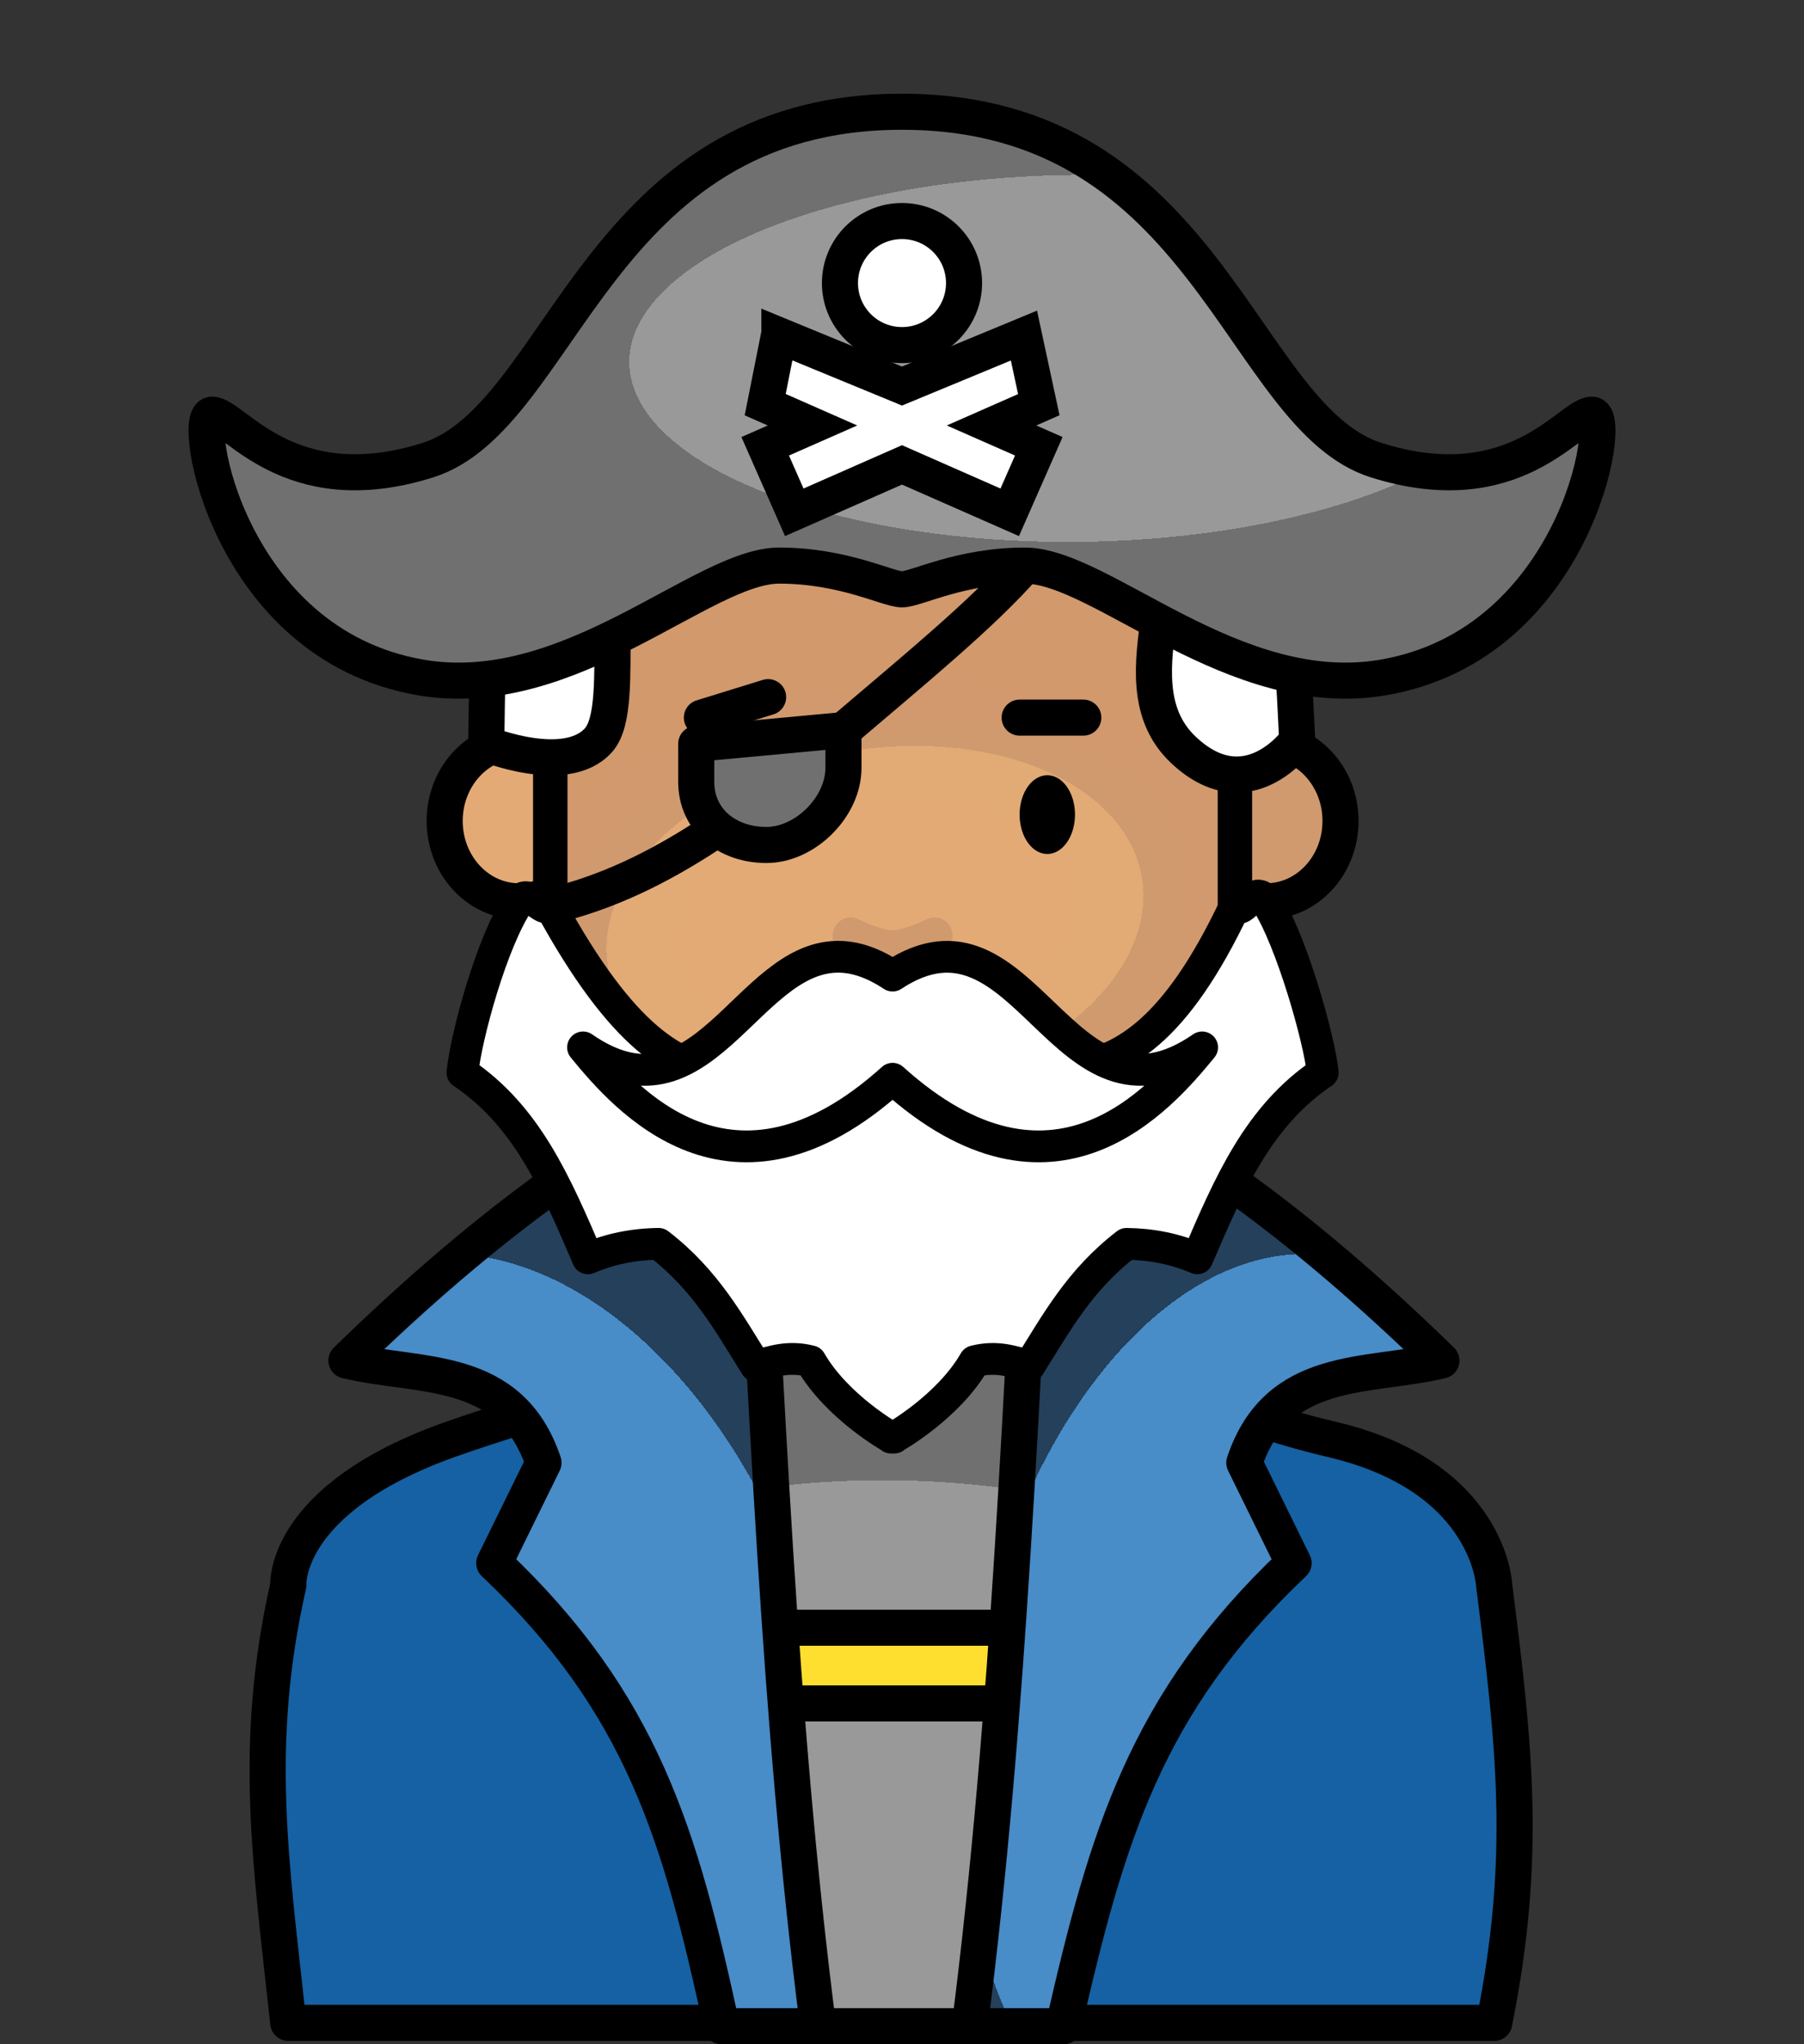 <?xml version="1.0" encoding="UTF-8" standalone="no"?>
<svg
   xmlns:osb="http://www.openswatchbook.org/uri/2009/osb"
   xmlns:dc="http://purl.org/dc/elements/1.1/"
   xmlns:cc="http://creativecommons.org/ns#"
   xmlns:rdf="http://www.w3.org/1999/02/22-rdf-syntax-ns#"
   xmlns:svg="http://www.w3.org/2000/svg"
   xmlns="http://www.w3.org/2000/svg"
   xmlns:xlink="http://www.w3.org/1999/xlink"
   xmlns:sodipodi="http://sodipodi.sourceforge.net/DTD/sodipodi-0.dtd"
   xmlns:inkscape="http://www.inkscape.org/namespaces/inkscape"
   width="150mm"
   height="170mm"
   viewBox="0 0 150 170"
   version="1.1"
   id="svg3147"
   inkscape:version="1.0 (4035a4fb49, 2020-05-01)"
   sodipodi:docname="pirate2.svg">
  <rect x="0" y="0" width="150" height="170" fill="#333333" stroke="none"/>
  <defs
     id="defs3141">
    <pattern
       patternUnits="userSpaceOnUse"
       width="8.713"
       height="7.611"
       patternTransform="translate(-2054.333,1959.279)"
       id="carreau-pt">
      <rect
         style="fill:#800000;fill-opacity:1;stroke:none;stroke-width:1.086;stroke-linecap:round;stroke-linejoin:round;stroke-miterlimit:4;stroke-dasharray:none;stop-color:#000000"
         id="rect119919"
         width="8.713"
         height="7.611"
         x="-2.2737368e-13"
         y="6.2746067e-06" />
      <path
         style="fill:#800000;stroke:#c11a1a;stroke-width:1.81;stroke-linecap:butt;stroke-linejoin:miter;stroke-miterlimit:4;stroke-dasharray:none;stroke-opacity:1"
         d="M 3.075,7.611 V 0"
         id="path119921" />
      <path
         style="fill:#c11a1a;fill-opacity:1;stroke:#c11a1a;stroke-width:1.81;stroke-linecap:butt;stroke-linejoin:miter;stroke-miterlimit:4;stroke-dasharray:none;stroke-opacity:1"
         d="M 1.3287401e-5,4.79 H 8.713"
         id="path119923" />
    </pattern>
    <pattern
       patternUnits="userSpaceOnUse"
       width="85"
       height="85"
       patternTransform="translate(-1862,1832)"
       id="pattern115842">
      <rect
         style="fill:#800000;fill-opacity:1;stroke:none;stroke-width:11.339;stroke-linecap:round;stroke-linejoin:round;stroke-miterlimit:4;stroke-dasharray:none;stop-color:#000000"
         id="rect104700"
         width="85"
         height="85"
         x="3.4178149e-05"
         y="0" />
      <path
         style="fill:#800000;stroke:#c11a1a;stroke-width:18.898;stroke-linecap:butt;stroke-linejoin:miter;stroke-miterlimit:4;stroke-dasharray:none;stroke-opacity:1"
         d="M 30,85 V 1.0187008e-5"
         id="path104779" />
      <path
         style="fill:#c11a1a;fill-opacity:1;stroke:#c11a1a;stroke-width:18.898;stroke-linecap:butt;stroke-linejoin:miter;stroke-miterlimit:4;stroke-dasharray:none;stroke-opacity:1"
         d="M 0,53.5 H 85"
         id="path107256" />
    </pattern>
    <pattern
       id="carreau-vert"
       patternTransform="translate(-4914.837,100.067)"
       height="8.541"
       width="9.515"
       patternUnits="userSpaceOnUse">
      <rect
         style="color:#000000;overflow:visible;fill:url(#linearGradient4920);fill-opacity:1;stroke:#3d662c;stroke-width:1.355;stroke-linecap:square;stroke-linejoin:miter;stroke-miterlimit:4;stroke-dasharray:none;stroke-opacity:1;stop-color:#000000"
         id="rect4918"
         width="8.16"
         height="7.186"
         x="0.678"
         y="0.678" />
    </pattern>
    <linearGradient
       y2="37.991"
       x2="-1234.215"
       y1="37.991"
       x1="-1248.374"
       gradientTransform="matrix(0.963,0,0,0.848,1201.063,-26.799)"
       gradientUnits="userSpaceOnUse"
       id="linearGradient4920"
       xlink:href="#linearGradient4905"
       inkscape:collect="always" />
    <linearGradient
       osb:paint="solid"
       id="linearGradient4905">
      <stop
         id="stop4903"
         offset="0"
         style="stop-color:#3f9320;stop-opacity:1;" />
    </linearGradient>
    <pattern
       id="pattern115842-0-4"
       patternTransform="translate(-1862,1832)"
       height="85"
       width="85"
       patternUnits="userSpaceOnUse">
      <rect
         y="0"
         x="3.4178149e-05"
         height="85"
         width="85"
         id="rect104700-3-5"
         style="fill:#800000;fill-opacity:1;stroke:none;stroke-width:11.339;stroke-linecap:round;stroke-linejoin:round;stroke-miterlimit:4;stroke-dasharray:none;stop-color:#000000" />
      <path
         id="path104779-9-5"
         d="M 30,85 V 1.0187008e-5"
         style="fill:#800000;stroke:#c11a1a;stroke-width:18.898;stroke-linecap:butt;stroke-linejoin:miter;stroke-miterlimit:4;stroke-dasharray:none;stroke-opacity:1" />
      <path
         id="path107256-5-6"
         d="M 0,53.5 H 85"
         style="fill:#c11a1a;fill-opacity:1;stroke:#c11a1a;stroke-width:18.898;stroke-linecap:butt;stroke-linejoin:miter;stroke-miterlimit:4;stroke-dasharray:none;stroke-opacity:1" />
    </pattern>
    <radialGradient
       inkscape:collect="always"
       xlink:href="#linearGradient3006"
       id="radialGradient5228"
       cx="-22.403"
       cy="-138.746"
       fx="-22.403"
       fy="-138.746"
       r="51.556"
       gradientTransform="matrix(1,0,0,0.572,0,-80.264)"
       gradientUnits="userSpaceOnUse" />
    <linearGradient
       id="linearGradient3006"
       inkscape:collect="always">
      <stop
         id="stop3002"
         offset="0"
         style="stop-color:#999999;stop-opacity:1;" />
      <stop
         style="stop-color:#999999;stop-opacity:1"
         offset="0.863"
         id="stop3010" />
      <stop
         id="stop3012"
         offset="0.863"
         style="stop-color:#707070;stop-opacity:1" />
      <stop
         id="stop3004"
         offset="1"
         style="stop-color:#707070;stop-opacity:1" />
    </linearGradient>
    <radialGradient
       inkscape:collect="always"
       xlink:href="#linearGradient228518"
       id="radialGradient1872-4-64-5-4"
       cx="-211.76"
       cy="159.1"
       fx="-211.76"
       fy="159.1"
       r="29.964"
       gradientTransform="matrix(1.047,-0.181,0.12,0.668,179.568,-376.086)"
       gradientUnits="userSpaceOnUse" />
    <linearGradient
       inkscape:collect="always"
       id="linearGradient228518">
      <stop
         style="stop-color:#e4aa76;stop-opacity:1"
         offset="0"
         id="stop228510" />
      <stop
         id="stop228512"
         offset="0.707"
         style="stop-color:#e2aa75;stop-opacity:1" />
      <stop
         id="stop228514"
         offset="0.707"
         style="stop-color:#d09a6f;stop-opacity:1" />
      <stop
         style="stop-color:#d1996c;stop-opacity:1"
         offset="1"
         id="stop228516" />
    </linearGradient>
    <radialGradient
       inkscape:collect="always"
       xlink:href="#linearGradient3006"
       id="radialGradient5218"
       cx="-2.734"
       cy="-279.204"
       fx="-2.734"
       fy="-279.204"
       r="59.326"
       gradientTransform="matrix(0.726,-0.007,0.003,0.298,-3.482,-195.186)"
       gradientUnits="userSpaceOnUse" />
    <radialGradient
       gradientUnits="userSpaceOnUse"
       gradientTransform="matrix(1.655,-0.502,0.774,2.553,171.525,256.746)"
       r="20.316"
       fy="-176.19"
       fx="-52.831"
       cy="-176.19"
       cx="-52.831"
       id="radialGradient3410"
       xlink:href="#linearGradient50573"
       inkscape:collect="always" />
    <linearGradient
       inkscape:collect="always"
       id="linearGradient50573">
      <stop
         style="stop-color:#488cc8;stop-opacity:1"
         offset="0"
         id="stop50565" />
      <stop
         id="stop50567"
         offset="0.707"
         style="stop-color:#488cc8;stop-opacity:1" />
      <stop
         id="stop50569"
         offset="0.707"
         style="stop-color:#25405b;stop-opacity:1" />
      <stop
         style="stop-color:#25405b;stop-opacity:1"
         offset="1"
         id="stop50571" />
    </linearGradient>
    <radialGradient
       r="20.316"
       fy="-176.056"
       fx="-51.739"
       cy="-176.056"
       cx="-51.739"
       gradientTransform="matrix(-1.553,-0.31,-0.517,2.588,-163.498,273.151)"
       gradientUnits="userSpaceOnUse"
       id="radialGradient3490"
       xlink:href="#linearGradient50573"
       inkscape:collect="always" />
  </defs>
  <sodipodi:namedview
     inkscape:snap-smooth-nodes="true"
     inkscape:object-paths="true"
     id="base"
     pagecolor="#ffffff"
     bordercolor="#666666"
     borderopacity="1.0"
     inkscape:pageopacity="0.0"
     inkscape:pageshadow="2"
     inkscape:zoom="0.98994949"
     inkscape:cx="328.56822"
     inkscape:cy="430.36523"
     inkscape:document-units="mm"
     inkscape:current-layer="layer1"
     inkscape:document-rotation="0"
     showgrid="false"
     inkscape:window-width="1920"
     inkscape:window-height="1017"
     inkscape:window-x="-8"
     inkscape:window-y="-8"
     inkscape:window-maximized="1" />
  <g
     inkscape:label="Calque 1"
     inkscape:groupmode="layer"
     id="layer1">
    <g
       transform="translate(95.799,308.173)"
       id="g3488"
       style="mix-blend-mode:normal">
      <ellipse
         ry="6.679"
         rx="6.176"
         cy="-239.901"
         cx="-52.649"
         id="path861-2-70-6-6-2"
         style="color:#000000;overflow:visible;mix-blend-mode:normal;fill:#e3aa75;fill-opacity:1;stroke:#000000;stroke-width:3;stroke-linecap:round;stroke-miterlimit:4;stroke-dasharray:none;stroke-opacity:1;stop-color:#000000" />
      <path
         id="rect8920-8-3-5-26"
         style="mix-blend-mode:normal;fill:url(#radialGradient5228);fill-opacity:1;stroke:#000000;stroke-width:3;stroke-linecap:round;stroke-linejoin:round;stroke-miterlimit:4;stroke-dasharray:none;stroke-opacity:1;stop-color:#000000"
         d="m -34.054,-215.688 v 14.325 c -5.824,8.507 -14.888,9.956 -24.19,13.267 l 22.451,48.422 H -7.369 L 15.083,-188.095 c -10.082,-2.387 -16.719,-5.952 -23.435,-13.267 v -14.325 z"
         sodipodi:nodetypes="ccccccccc" />
      <ellipse
         style="color:#000000;overflow:visible;mix-blend-mode:normal;fill:#d09a6e;fill-opacity:1;stroke:#000000;stroke-width:3;stroke-linecap:round;stroke-miterlimit:4;stroke-dasharray:none;stroke-opacity:1;stop-color:#000000"
         id="path861-0-6-5-2-8-5"
         cx="9.487"
         cy="-239.901"
         rx="6.176"
         ry="6.679" />
      <path
         id="rect1621-9-52-22-2"
         style="mix-blend-mode:normal;fill:url(#radialGradient1872-4-64-5-4);fill-opacity:1;stroke:#000000;stroke-width:2.863;stroke-linecap:round;stroke-linejoin:round;stop-color:#000000"
         d="m -21.581,-275.444 c 15.769,0 28.464,12.695 28.464,28.464 v 14.157 c 0,15.769 -12.695,28.464 -28.464,28.464 -15.769,0 -28.464,-12.695 -28.464,-28.464 v -14.157 c 0,-15.769 12.695,-28.464 28.464,-28.464 z"
         sodipodi:nodetypes="ssszsss" />
      <g
         id="g2407-6-9-70-9"
         transform="translate(188.155,-381.579)"
         style="mix-blend-mode:normal">
        <path
           sodipodi:arc-type="arc"
           sodipodi:open="true"
           sodipodi:end="6.2442187"
           sodipodi:start="0"
           sodipodi:ry="3.2740517"
           sodipodi:rx="2.3012009"
           sodipodi:cy="141.14864"
           sodipodi:cx="-222.59987"
           sodipodi:type="arc"
           id="path984-6-3-5-22-0"
           style="color:#000000;overflow:visible;fill:#000000;fill-opacity:1;stroke:none;stroke-width:3;stroke-linecap:round;stroke-linejoin:round;stroke-miterlimit:4;stroke-dasharray:none;stroke-opacity:1;stop-color:#000000"
           d="m -220.299,141.149 a 2.301,3.274 0 0 1 -2.279,3.274 2.301,3.274 0 0 1 -2.323,-3.21 2.301,3.274 0 0 1 2.234,-3.336 2.301,3.274 0 0 1 2.367,3.145" />
        <path
           style="color:#000000;overflow:visible;fill:#000000;fill-opacity:1;stroke:none;stroke-width:3;stroke-linecap:round;stroke-linejoin:round;stroke-miterlimit:4;stroke-dasharray:none;stroke-opacity:1;stop-color:#000000"
           id="path984-3-2-8-6-3-5"
           sodipodi:type="arc"
           sodipodi:cx="-196.87254"
           sodipodi:cy="141.14864"
           sodipodi:rx="2.3012009"
           sodipodi:ry="3.2740517"
           sodipodi:start="0"
           sodipodi:end="6.2442187"
           sodipodi:open="true"
           sodipodi:arc-type="arc"
           d="m -194.571,141.149 a 2.301,3.274 0 0 1 -2.279,3.274 2.301,3.274 0 0 1 -2.323,-3.21 2.301,3.274 0 0 1 2.234,-3.336 2.301,3.274 0 0 1 2.367,3.145" />
      </g>
      <g
         id="g66903-6-0-9-7"
         transform="translate(174.856,-363.568)"
         style="mix-blend-mode:normal">
        <path
           style="fill:none;stroke:#000000;stroke-width:3;stroke-linecap:round;stroke-linejoin:round;stroke-miterlimit:4;stroke-dasharray:none;stroke-opacity:1"
           d="m -185.872,115.072 h 5.292"
           id="path66722-4-3-3-9" />
        <path
           style="fill:none;stroke:#000000;stroke-width:3;stroke-linecap:round;stroke-linejoin:round;stroke-miterlimit:4;stroke-dasharray:none;stroke-opacity:1"
           d="m -212.295,115.072 5.507,-1.702"
           id="path66722-1-5-7-8-7"
           sodipodi:nodetypes="cc" />
      </g>
      <path
         style="mix-blend-mode:normal;fill:none;stroke:#000000;stroke-width:3;stroke-linecap:round;stroke-linejoin:miter;stroke-miterlimit:4;stroke-dasharray:none;stroke-opacity:1"
         d="m -28.243,-220.58 c 0,0 2.461,2.117 6.662,2.117 4.201,0 6.662,-2.117 6.662,-2.117"
         id="path2252-47-2-6-6"
         sodipodi:nodetypes="czc" />
      <path
         style="mix-blend-mode:normal;fill:none;fill-opacity:1;stroke:#d09a6e;stroke-width:3;stroke-linecap:round;stroke-linejoin:miter;stroke-miterlimit:4;stroke-dasharray:none;stroke-opacity:1"
         d="m -25.068,-230.376 c 0,0 2.102,1.058 3.487,1.058 1.384,0 3.487,-1.058 3.487,-1.058"
         id="path2252-4-5-4-1-9"
         sodipodi:nodetypes="czc" />
      <path
         style="fill:#ffffff;fill-opacity:1;stroke:#000000;stroke-width:3;stroke-linecap:round;stroke-linejoin:round;stroke-miterlimit:4;stroke-dasharray:none;stroke-opacity:1"
         d="m -55.374,-246.309 c 0,0 6.643,2.702 9.335,-0.307 2.693,-3.009 -0.862,-15.685 3.96,-20.116 4.822,-4.431 12.929,6.339 21.441,6.603 8.511,0.264 12.297,-8.504 18.949,-5.653 6.652,2.851 -2.011,14.003 4.277,19.957 5.331,5.049 9.472,-0.756 9.472,-0.756 -0.448,-9.408 -0.951,-21.592 -7.451,-30.867 -7.364,-10.507 -43.836,-9.93 -52.284,0.765 -8.079,10.228 -7.5,21.196 -7.698,30.373 z"
         id="path622864-4"
         sodipodi:nodetypes="cszzzscssc" />
      <path
         sodipodi:nodetypes="ssssscssssss"
         d="m -20.799,-298.88 c -25.492,0 -28.126,25.43 -39.452,28.982 -11.541,3.62 -16.073,-3.743 -17.905,-3.794 -1.832,-0.05 1.298,19.066 17.298,21.85 12.446,2.166 23.472,-9.297 29.845,-9.297 5.375,0 9.031,1.974 10.214,1.974 1.183,0 4.839,-1.974 10.214,-1.974 6.373,0 17.399,11.463 29.845,9.297 16,-2.784 19.131,-21.9 17.298,-21.85 -1.832,0.05 -6.365,7.413 -17.905,3.794 -11.327,-3.553 -13.96,-28.982 -39.452,-28.982 z"
         style="fill:url(#radialGradient5218);fill-opacity:1;fill-rule:evenodd;stroke:#000000;stroke-width:3;stroke-linecap:round;stroke-linejoin:round;stroke-miterlimit:4;stroke-dasharray:none;stroke-opacity:1"
         id="path5152" />
      <circle
         r="5.159"
         cy="-284.633"
         cx="-20.799"
         id="path5172"
         style="color:#000000;overflow:visible;fill:#ffffff;fill-opacity:1;stroke:#000000;stroke-width:3;stroke-linecap:round;stroke-linejoin:round;stroke-miterlimit:4;stroke-dasharray:none;stroke-opacity:1;stop-color:#000000" />
      <g
         transform="translate(0,-1.058)"
         style="opacity:1"
         id="g5205">
        <path
           id="path5207"
           d="m -31.337,-267.257 20.333,-8.953"
           style="color:#000000;font-style:normal;font-variant:normal;font-weight:normal;font-stretch:normal;font-size:medium;line-height:normal;font-family:sans-serif;font-variant-ligatures:normal;font-variant-position:normal;font-variant-caps:normal;font-variant-numeric:normal;font-variant-alternates:normal;font-variant-east-asian:normal;font-feature-settings:normal;font-variation-settings:normal;text-indent:0;text-align:start;text-decoration:none;text-decoration-line:none;text-decoration-style:solid;text-decoration-color:#000000;letter-spacing:normal;word-spacing:normal;text-transform:none;writing-mode:lr-tb;direction:ltr;text-orientation:mixed;dominant-baseline:auto;baseline-shift:baseline;text-anchor:start;white-space:normal;shape-padding:0;shape-margin:0;inline-size:0;clip-rule:nonzero;display:inline;overflow:visible;visibility:visible;isolation:auto;mix-blend-mode:normal;color-interpolation:sRGB;color-interpolation-filters:linearRGB;solid-color:#000000;solid-opacity:1;vector-effect:none;fill:#ffffff;fill-opacity:1;fill-rule:evenodd;stroke:none;stroke-width:6;stroke-linecap:round;stroke-linejoin:miter;stroke-miterlimit:4;stroke-dasharray:none;stroke-dashoffset:0;stroke-opacity:1;color-rendering:auto;image-rendering:auto;shape-rendering:auto;text-rendering:auto;enable-background:accumulate;stop-color:#000000;stop-opacity:1" />
        <path
           sodipodi:nodetypes="ccccccccccccccc"
           d="m -30.994,-279.21 -0.037,5.3e-4 -1.143,5.746 3.931,1.731 -3.931,1.731 2.418,5.49 8.957,-3.943 8.957,3.943 2.418,-5.49 -3.931,-1.731 3.931,-1.731 -1.236,-5.746 -10.139,4.198 -10.195,-4.199 z"
           style="color:#000000;font-style:normal;font-variant:normal;font-weight:normal;font-stretch:normal;font-size:medium;line-height:normal;font-family:sans-serif;font-variant-ligatures:normal;font-variant-position:normal;font-variant-caps:normal;font-variant-numeric:normal;font-variant-alternates:normal;font-variant-east-asian:normal;font-feature-settings:normal;font-variation-settings:normal;text-indent:0;text-align:start;text-decoration:none;text-decoration-line:none;text-decoration-style:solid;text-decoration-color:#000000;letter-spacing:normal;word-spacing:normal;text-transform:none;writing-mode:lr-tb;direction:ltr;text-orientation:mixed;dominant-baseline:auto;baseline-shift:baseline;text-anchor:start;white-space:normal;shape-padding:0;shape-margin:0;inline-size:0;clip-rule:nonzero;display:inline;overflow:visible;visibility:visible;isolation:auto;mix-blend-mode:normal;color-interpolation:sRGB;color-interpolation-filters:linearRGB;solid-color:#000000;solid-opacity:1;vector-effect:none;fill:#ffffff;fill-opacity:1;fill-rule:evenodd;stroke:#000000;stroke-width:3;stroke-linecap:round;stroke-linejoin:miter;stroke-miterlimit:4;stroke-dasharray:none;stroke-dashoffset:0;stroke-opacity:1;color-rendering:auto;image-rendering:auto;shape-rendering:auto;text-rendering:auto;enable-background:accumulate;stop-color:#000000;stop-opacity:1"
           id="path5209" />
      </g>
      <g
         transform="translate(0,-1.058)"
         style="opacity:1"
         id="g5199">
        <path
           id="path5201"
           d="m -11.003,-267.257 -20.333,-8.953"
           style="color:#000000;font-style:normal;font-variant:normal;font-weight:normal;font-stretch:normal;font-size:medium;line-height:normal;font-family:sans-serif;font-variant-ligatures:normal;font-variant-position:normal;font-variant-caps:normal;font-variant-numeric:normal;font-variant-alternates:normal;font-variant-east-asian:normal;font-feature-settings:normal;font-variation-settings:normal;text-indent:0;text-align:start;text-decoration:none;text-decoration-line:none;text-decoration-style:solid;text-decoration-color:#000000;letter-spacing:normal;word-spacing:normal;text-transform:none;writing-mode:lr-tb;direction:ltr;text-orientation:mixed;dominant-baseline:auto;baseline-shift:baseline;text-anchor:start;white-space:normal;shape-padding:0;shape-margin:0;inline-size:0;clip-rule:nonzero;display:inline;overflow:visible;visibility:visible;isolation:auto;mix-blend-mode:normal;color-interpolation:sRGB;color-interpolation-filters:linearRGB;solid-color:#000000;solid-opacity:1;vector-effect:none;fill:#ffffff;fill-opacity:1;fill-rule:evenodd;stroke:none;stroke-width:6;stroke-linecap:round;stroke-linejoin:miter;stroke-miterlimit:4;stroke-dasharray:none;stroke-dashoffset:0;stroke-opacity:1;color-rendering:auto;image-rendering:auto;shape-rendering:auto;text-rendering:auto;enable-background:accumulate;stop-color:#000000;stop-opacity:1" />
      </g>
      <rect
         y="-172.812"
         x="-71.637"
         height="6.297"
         width="100.111"
         id="rect5230"
         style="color:#000000;overflow:visible;fill:#fedf30;fill-opacity:1;stroke:#000000;stroke-width:3;stroke-linecap:round;stroke-linejoin:round;stroke-miterlimit:4;stroke-dasharray:none;stroke-opacity:1;stop-color:#000000" />
      <path
         sodipodi:nodetypes="ccccsccscccc"
         transform="matrix(0.265,0,0,0.265,49.692,37.133)"
         d="m -215.664,-897.461 v 229.217 h 135.469 c 10.411,-51.685 6.425,-86.614 0,-137.291 0,0 -1.402,-34.071 -50.613,-45.721 -36.244,-8.58 -60.711,-21.202 -84.855,-46.205 z m -107.434,4.506 c -21.936,24.807 -53.024,30.37 -84.854,41.699 -52.459,18.672 -50.617,45.721 -50.617,45.721 -11.348,50.28 -5.419,87.037 0,137.291 h 135.471 z"
         style="mix-blend-mode:normal;fill:#1561a3;fill-opacity:1;stroke:#000000;stroke-width:11.339;stroke-linecap:round;stroke-linejoin:round;stroke-miterlimit:4;stroke-dasharray:none;stroke-opacity:1;stop-color:#000000"
         id="rect8920-8-3-5-26-2" />
      <path
         style="fill:url(#radialGradient3410);fill-opacity:1;fill-rule:evenodd;stroke:#000000;stroke-width:3;stroke-linecap:round;stroke-linejoin:round;stroke-miterlimit:4;stroke-dasharray:none;stroke-opacity:1"
         d="m -27.776,-139.673 c -3.37,-26.28 -4.223,-52.795 -5.807,-79.225 -10.493,4.31 -21.653,12.395 -33.412,23.87 6.146,1.466 13.623,0.269 16.388,8.497 l -4.097,8.346 c 12.36,11.693 15.474,22.687 18.911,38.512 z"
         id="path3402"
         sodipodi:nodetypes="ccccccc" />
      <path
         sodipodi:nodetypes="ccccccc"
         id="path3402-3"
         d="m -15.167,-139.673 c 3.359,-26.282 4.223,-52.794 5.807,-79.225 10.493,4.31 21.653,12.395 33.412,23.87 -6.146,1.466 -13.623,0.269 -16.388,8.497 l 4.097,8.346 c -12.303,11.643 -15.54,22.776 -19.13,38.512 z"
         style="mix-blend-mode:normal;fill:url(#radialGradient3490);fill-opacity:1;fill-rule:evenodd;stroke:#000000;stroke-width:3;stroke-linecap:round;stroke-linejoin:round;stroke-miterlimit:4;stroke-dasharray:none;stroke-opacity:1" />
      <path
         sodipodi:nodetypes="cscccccccccccccccsccc"
         d="m -50.045,-232.823 c -0.564,0.68 -1.815,-1.561 -2.604,-0.4 -2.249,3.311 -4.406,11.258 -4.699,14.251 5.342,3.594 7.748,9.188 10.429,15.443 1.835,-0.78 3.796,-1.18 5.883,-1.204 3.929,3.018 5.869,6.632 8.089,10.162 1.373,-0.383 2.687,-0.869 4.546,-0.401 2.193,3.812 6.686,6.331 6.686,6.331 v 0.021 l 0.133,-0.008 0.134,0.008 v -0.021 c 0,0 4.493,-2.518 6.686,-6.331 1.859,-0.467 3.173,0.019 4.546,0.401 2.22,-3.53 4.161,-7.144 8.089,-10.162 2.087,0.023 4.048,0.424 5.883,1.204 2.681,-6.255 5.087,-11.849 10.429,-15.443 -0.267,-2.728 -2.601,-11.028 -4.699,-14.251 -1.011,-1.553 -1.897,1.252 -2.604,0.4 -9.831,20.828 -18.124,10.74 -28.464,13.45 -10.34,-2.71 -16.509,8.441 -28.464,-13.45 z"
         style="fill:#ffffff;fill-rule:evenodd;stroke:#000000;stroke-width:2.643;stroke-linecap:round;stroke-linejoin:round;stroke-miterlimit:4;stroke-dasharray:none;stroke-opacity:1"
         id="path3931" />
      <path
         d="m -26.166,-228.607 c -7.628,0.073 -11.226,14.418 -21.154,7.536 3.433,4.188 12.359,14.681 25.738,2.607 13.379,12.074 22.306,1.581 25.739,-2.607 -11.719,8.123 -14.619,-13.327 -25.739,-5.97 -1.7,-1.124 -3.208,-1.58 -4.585,-1.566 z"
         style="fill:#ffffff;fill-rule:evenodd;stroke:#000000;stroke-width:2.643;stroke-linecap:round;stroke-linejoin:round;stroke-miterlimit:4;stroke-dasharray:none;stroke-opacity:1"
         id="path3913" />
      <path
         style="fill:none;fill-rule:evenodd;stroke:#000000;stroke-width:3;stroke-linecap:butt;stroke-linejoin:miter;stroke-miterlimit:4;stroke-dasharray:none;stroke-opacity:1"
         d="m -50.045,-232.822 c 9.372,-2.17 17.234,-8.536 24.378,-14.633 5.893,-5.029 11.53,-9.631 15.083,-13.682"
         id="path3440"
         sodipodi:nodetypes="csc" />
      <path
         id="rect3453"
         style="color:#000000;overflow:visible;fill:#707070;fill-opacity:1;stroke:#000000;stroke-width:3;stroke-linecap:round;stroke-linejoin:round;stroke-miterlimit:4;stroke-dasharray:none;stop-color:#000000"
         d="m -37.909,-246.318 v 3.145 c 0,3.234 2.603,5.269 5.836,5.269 3.234,0 6.406,-3.172 6.406,-6.406 v -3.145 z"
         sodipodi:nodetypes="cssscc" />
    </g>
  </g>
</svg>
